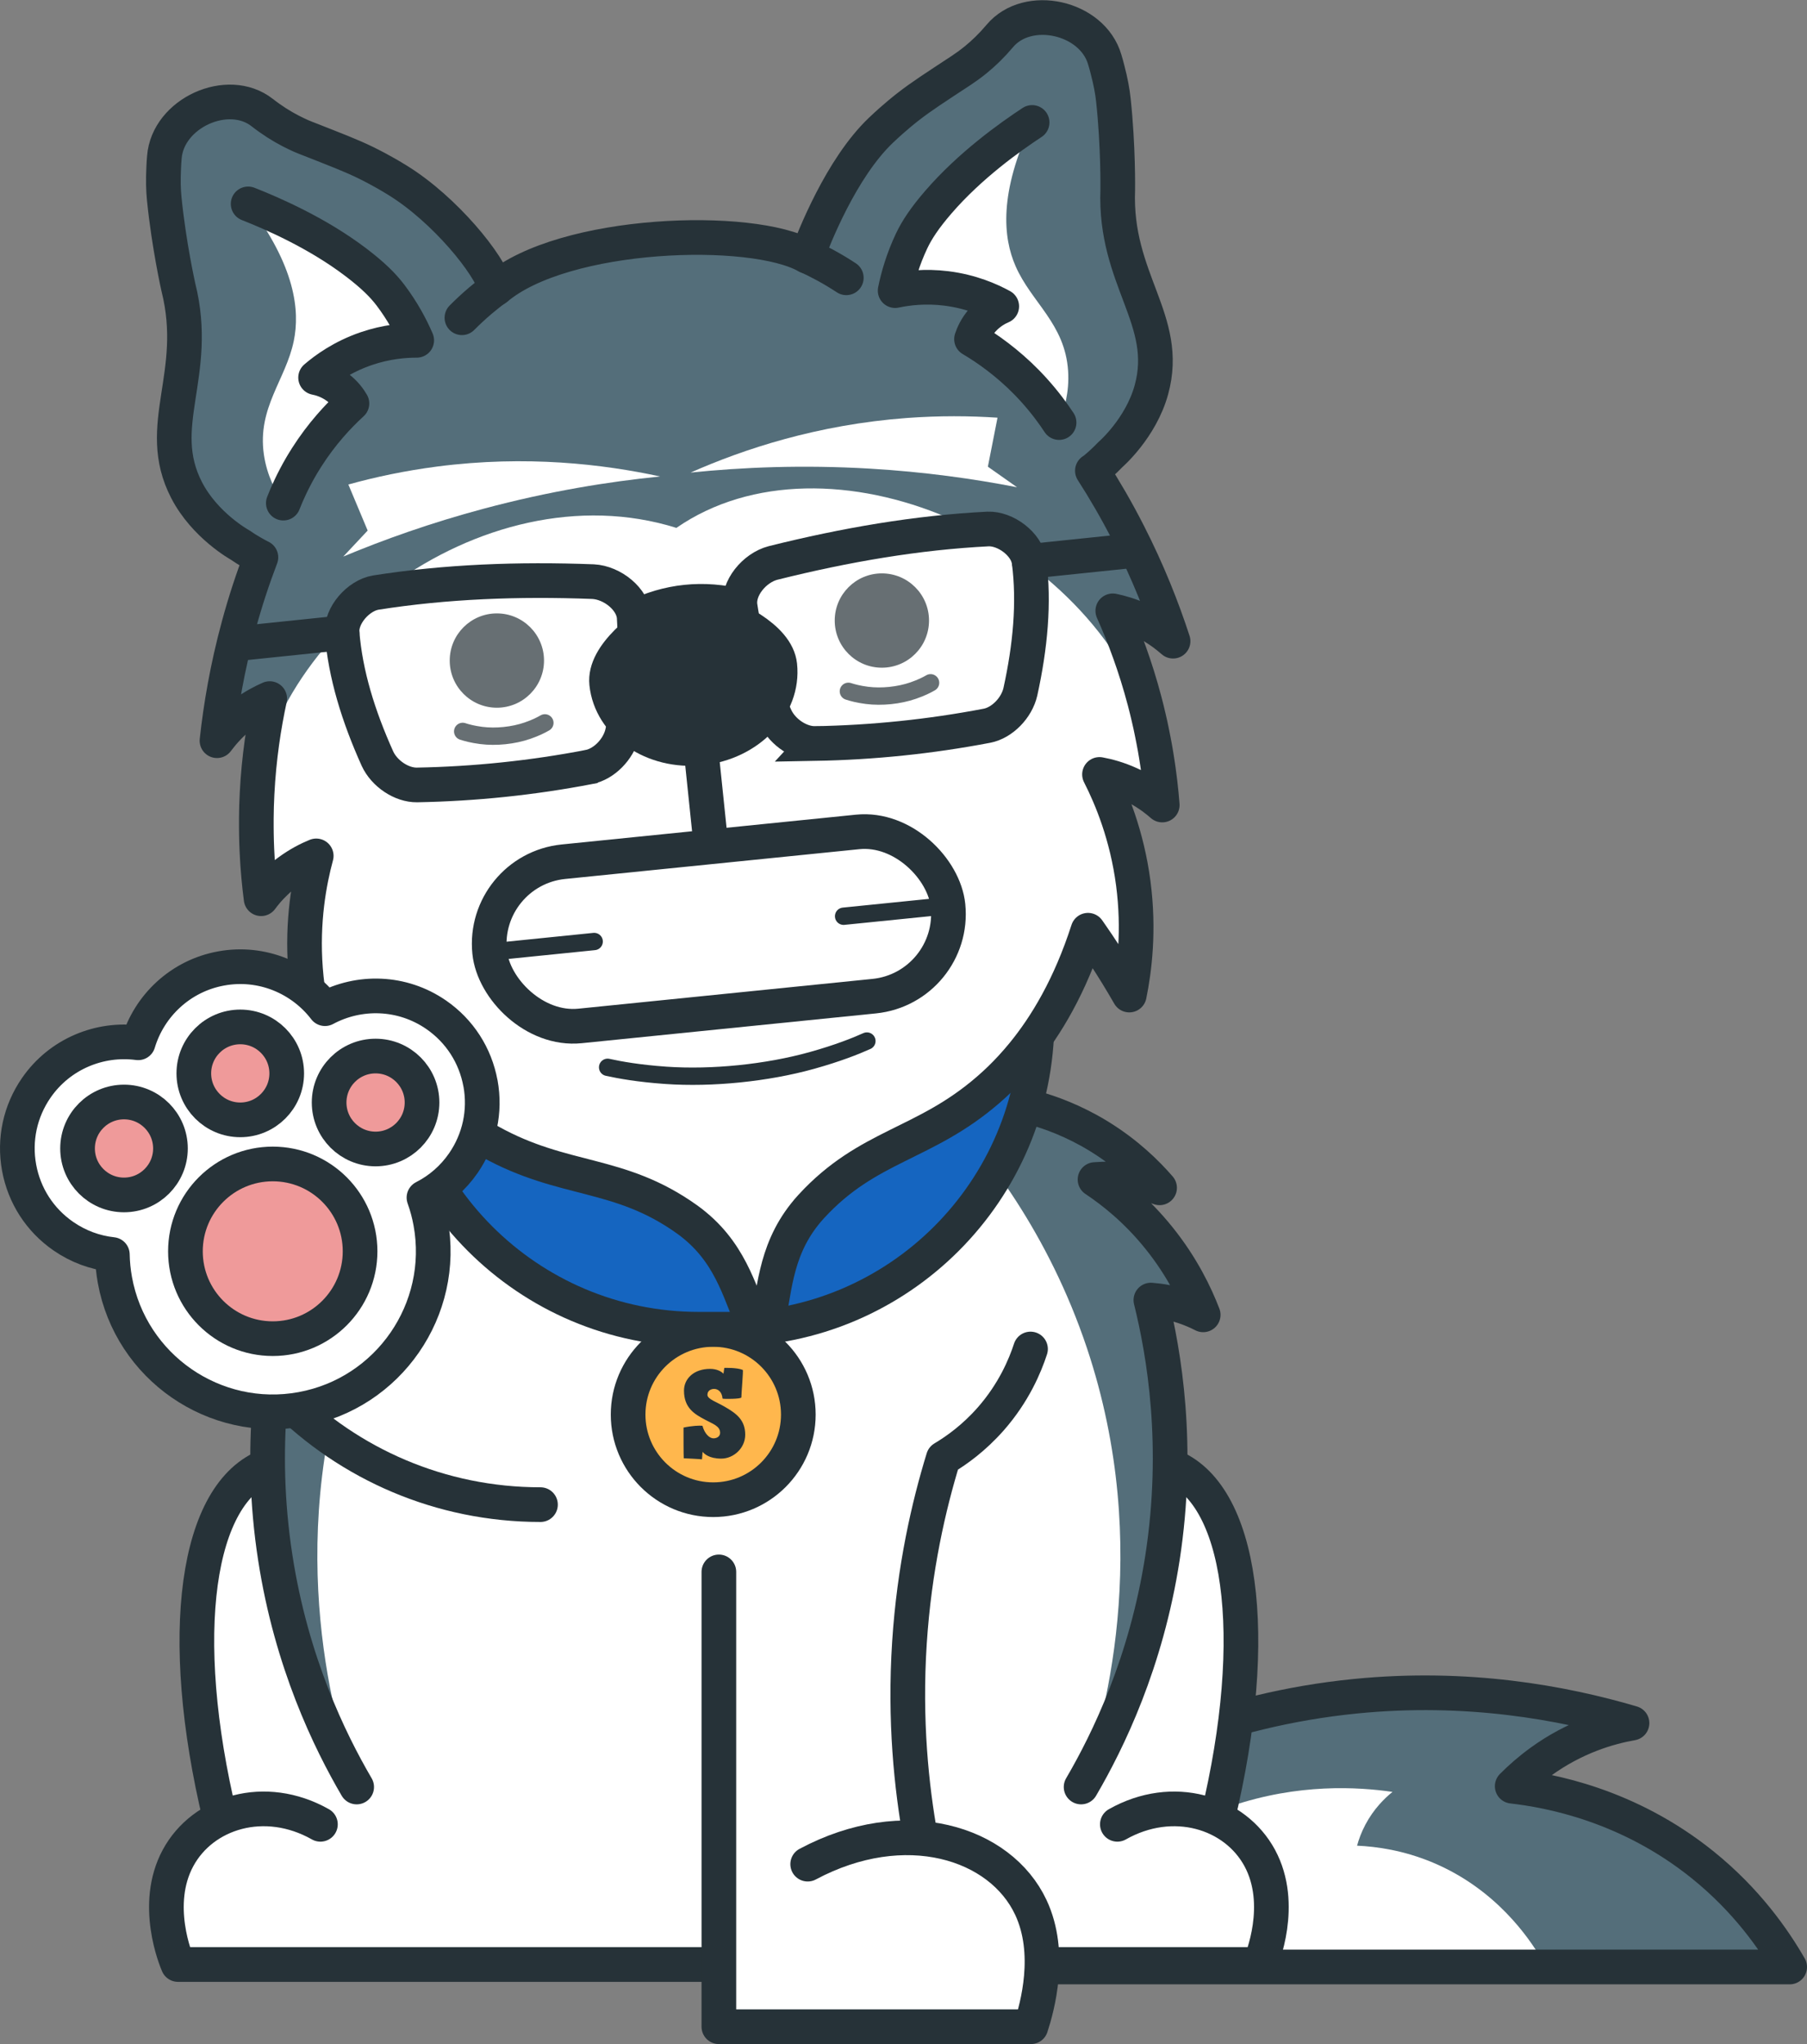 <?xml version="1.0" encoding="UTF-8"?><svg xmlns="http://www.w3.org/2000/svg" width="521.26" height="589.46" viewBox="0 0 521.26 589.46"><rect x="0" y="0" width="521.26" height="589.46" fill="#808080" stroke="none"/><g id="Tail"><path d="m516.26,567.22H242.52c19.02-20.36,71.05-70.4,148.51-78.08,32.17-3.19,59.65,1.82,79.75,7.75-6.86,1.21-16.49,4.03-26.29,11.12-3.17,2.3-5.92,4.72-8.27,7.08,10.52,1.2,33.38,5.31,54.94,22.68,12.69,10.22,20.52,21.48,25.1,29.45Z" fill="#546e7a"/><path d="m444.57,564.77c-3.79.84-7.73,1.66-11.81,2.45h-133.23c6.64-11.29,23.74-35.57,55.58-46.37,19.43-6.6,36.63-5.55,46.58-4.11-2.24,1.81-5.4,4.86-7.83,9.46-1.16,2.2-1.91,4.28-2.39,6.05,5.63.25,13.38,1.32,21.83,4.86,18.23,7.64,27.76,21.76,31.27,27.66Z" fill="#fff"/><path d="m516.26,567.23H242.52c19.02-20.37,71.05-70.4,148.51-78.08,32.17-3.19,59.65,1.83,79.75,7.75-6.86,1.21-16.49,4.03-26.29,11.12-3.18,2.3-5.92,4.72-8.27,7.08,10.52,1.2,33.38,5.31,54.94,22.68,12.69,10.22,20.52,21.48,25.1,29.46Z" fill="none" stroke="#263238" stroke-linecap="round" stroke-linejoin="round" stroke-width="10"/></g><g id="Body"><path d="m350,529.31c13.91-53.7,9.13-96.13-10.57-105.82-3.91-1.92-9.78-3.23-18.62-1.02H93.94c-8.84-2.21-14.71-.9-18.62,1.02-19.69,9.69-24.47,52.12-10.57,105.82" fill="#fff" stroke="#263238" stroke-linecap="round" stroke-linejoin="round" stroke-width="10"/><path d="m322.32,526.09c16.01-9.05,33.92-3.53,41.08,9.72,7.25,13.43.56,29.42,0,30.71H51.35c-.56-1.29-7.25-17.28,0-30.71,7.16-13.26,25.07-18.77,41.08-9.72" fill="#fff" stroke="#263238" stroke-linecap="round" stroke-linejoin="round" stroke-width="10"/><path d="m311.75,515.66c7.78-13.29,18.81-35.91,23.48-66.12,5-32.37.46-58.93-3.35-74.3,2.6.2,5.83.7,9.39,1.87,2.18.72,4.08,1.56,5.7,2.39-2.21-5.74-6.06-13.84-12.75-22.15-6.55-8.15-13.43-13.53-18.45-16.87,2.77-.22,6.26-.24,10.23.34,3.27.48,6.09,1.25,8.39,2.05-3.66-4.23-9.36-9.86-17.44-14.83-7.34-4.51-14.2-6.96-19.29-8.35H116.87c-5.08,1.39-11.94,3.84-19.29,8.35-8.09,4.97-13.78,10.59-17.44,14.83,2.3-.79,5.12-1.57,8.39-2.05,3.97-.58,7.46-.56,10.23-.34-5.02,3.34-11.9,8.72-18.45,16.87-6.69,8.32-10.53,16.41-12.75,22.15,1.62-.83,3.52-1.67,5.7-2.39,3.56-1.17,6.79-1.68,9.39-1.87-3.81,15.36-8.36,41.93-3.35,74.3,4.67,30.21,15.7,52.82,23.48,66.12" fill="#fff"/><path d="m102.9,515.33c-3.89-6.64-8.6-15.63-12.91-26.71-4.32-11.1-8.23-24.3-10.57-39.41-2.5-16.18-2.61-30.91-1.62-43.52.98-12.61,3.08-23.09,4.97-30.78-1.29.1-2.75.27-4.33.57-1.58.31-3.28.72-5.06,1.31-1.08.36-2.1.75-3.05,1.15-.95.41-1.83.83-2.65,1.24,1.11-2.87,2.62-6.33,4.7-10.11,2.07-3.78,4.7-7.88,8.05-12.04,3.27-4.08,6.63-7.46,9.79-10.24,3.17-2.78,6.14-4.96,8.65-6.63-1.39-.11-2.95-.17-4.67-.12-1.72.03-3.58.17-5.56.47-1.64.24-3.16.56-4.55.91-1.4.35-2.68.74-3.83,1.14,1.83-2.11,4.17-4.58,7.06-7.13,2.88-2.56,6.34-5.21,10.38-7.69,3.67-2.26,7.22-4,10.49-5.35,3.26-1.35,6.25-2.32,8.79-3.01h25.64c-12.32,13.26-30.33,36.27-41.41,69.36-19.48,58.22-4.51,108.85,1.68,126.6Z" fill="#546e7a"/><path d="m311.85,515.33c3.89-6.64,8.6-15.63,12.91-26.71,4.32-11.1,8.23-24.3,10.57-39.41,2.5-16.18,2.61-30.91,1.62-43.52-.98-12.61-3.08-23.09-4.97-30.78,1.29.1,2.75.27,4.33.57,1.58.31,3.28.72,5.06,1.31,1.08.36,2.1.75,3.05,1.15.95.41,1.83.83,2.65,1.24-1.11-2.87-2.62-6.33-4.7-10.11-2.07-3.78-4.7-7.88-8.05-12.04-3.27-4.08-6.63-7.46-9.79-10.24-3.17-2.78-6.14-4.96-8.65-6.63,1.39-.11,2.95-.17,4.67-.12,1.72.03,3.58.17,5.56.47,1.64.24,3.16.56,4.55.91,1.4.35,2.68.74,3.83,1.14-1.83-2.11-4.17-4.58-7.06-7.13-2.88-2.56-6.34-5.21-10.38-7.69-3.67-2.26-7.22-4-10.49-5.35-3.26-1.35-6.25-2.32-8.79-3.01h-25.64c12.32,13.26,30.33,36.27,41.41,69.36,19.48,58.22,4.51,108.85-1.68,126.6Z" fill="#546e7a"/><path d="m311.86,515.33c7.78-13.29,18.81-35.91,23.48-66.12,5-32.37.46-58.93-3.35-74.3,2.6.2,5.83.7,9.39,1.87,2.18.72,4.08,1.56,5.7,2.39-2.21-5.74-6.06-13.84-12.75-22.15-6.55-8.15-13.43-13.53-18.45-16.87,2.77-.22,6.26-.24,10.23.34,3.27.48,6.09,1.25,8.39,2.05-3.66-4.23-9.36-9.86-17.44-14.83-7.34-4.51-14.2-6.96-19.29-8.35H116.98c-5.08,1.39-11.94,3.84-19.29,8.35-8.09,4.97-13.78,10.59-17.44,14.83,2.3-.79,5.12-1.57,8.39-2.05,3.97-.58,7.46-.56,10.23-.34-5.02,3.34-11.9,8.72-18.45,16.87-6.69,8.32-10.53,16.41-12.75,22.15,1.62-.83,3.52-1.67,5.7-2.39,3.56-1.17,6.79-1.68,9.39-1.87-3.81,15.36-8.36,41.93-3.35,74.3,4.67,30.21,15.7,52.82,23.48,66.12" fill="none" stroke="#263238" stroke-linecap="round" stroke-linejoin="round" stroke-width="10"/><path d="m297.27,389.02c-1.58,4.84-4.8,12.57-11.47,20.16-4.85,5.51-9.9,9.11-13.69,11.36-4.2,13.67-8.37,31.71-9.76,53.15-1.46,22.51.59,41.76,3.21,56.27" fill="none" stroke="#263238" stroke-linecap="round" stroke-linejoin="round" stroke-width="10"/><path d="m207.37,453.3v131.16h90.01c1.85-5.66,6.17-21.2,0-34.38-8.79-18.79-36.37-27.45-64.39-12.5" fill="#fff" stroke="#263238" stroke-linecap="round" stroke-linejoin="round" stroke-width="10"/></g><g id="Collar"><circle cx="205.74" cy="407.93" r="24.55" fill="#ffb74d" stroke="#263238" stroke-linecap="round" stroke-linejoin="round" stroke-width="10"/><path d="m112.34,294.17h186.81c0,49.2-39.95,89.15-89.15,89.15h-8.51c-49.2,0-89.15-39.95-89.15-89.15h0Z" fill="#1565c0" stroke="#263238" stroke-linecap="round" stroke-linejoin="round" stroke-width="10"/><path d="m208.95,394.47s3.62-.14,5.33.59c.17.07-.42,6.79-.42,7.91,0,.52-5.43.49-5.43.35-.17-2.02-1.36-2.79-2.44-2.79-.63,0-1.92.31-1.92,1.71,0,1.25,2.61,2.02,5.19,3.55,3.1,1.81,5.71,3.66,5.71,7.94,0,3.94-3.41,6.9-6.9,6.9s-4.88-1.36-5.4-1.95c-.07.77-.14,2.16-.17,2.16-.17-.07-5.26-.31-5.26-.31-.07-.77-.07-7.04-.07-8.85,2.37-.52,4.77-.63,5.47-.52.63,2.37,2.06,3.62,3.17,3.62,1.01,0,1.92-.56,1.92-1.6,0-1.99-2.23-2.61-4.32-3.76-3.1-1.64-6.1-3.41-6.1-8.4,0-3.45,2.86-6.27,7.52-6.27,2.02,0,3.27.77,3.87,1.39l.24-1.67Z" fill="#263238"/></g><g id="Head"><path d="m314,135.86s0,.01,0,.01c3.46,5.38,6.96,11.36,10.32,17.95,5.73,11.19,9.88,21.77,12.95,31.19-.4-.35-.83-.72-1.31-1.1-.46-.38-.98-.78-1.52-1.18-1.82-1.33-4.03-2.72-6.67-3.91-2.94-1.32-5.66-2.1-7.89-2.56h0c3.24,7.25,6.54,15.98,9.2,26.09h0c.2.79.4,1.58.6,2.35.19.77.38,1.54.55,2.31.18.77.35,1.52.52,2.27.19.85.37,1.69.52,2.52.14.65.27,1.3.38,1.93.15.73.28,1.46.41,2.18.13.72.25,1.43.36,2.13s.23,1.4.33,2.1c.1.68.2,1.37.3,2.04.09.68.18,1.36.26,2.02.08.58.15,1.16.22,1.73.26,2.2.46,4.32.62,6.33-.19-.16-.39-.33-.6-.51-.17-.15-.35-.31-.55-.46-.94-.78-2.03-1.59-3.28-2.39-.25-.18-.51-.34-.78-.5-1.25-.77-2.63-1.52-4.15-2.2-3.31-1.51-6.34-2.32-8.74-2.76h0c3.46,6.79,7.92,17.53,9.74,31.38,1.78,13.58.35,24.88-1.15,32.24-2.17-3.78-4.54-7.67-7.14-11.64-1.3-2.01-2.61-3.95-3.92-5.83-.27-.41-.56-.81-.85-1.22-5.22,16.18-12.12,27.6-18.79,35.73-2.22,2.71-4.42,5.06-6.51,7.1-1.21,1.16-2.36,2.22-3.49,3.19-18.49,16.02-34.66,15.82-51.02,33.62-.69.74-1.33,1.5-1.92,2.25-8.97,11.27-8.62,23.21-11.02,32.6-.06.25-.16.48-.28.68-.07.1-.14.2-.21.28,0,0-.01,0,0,.01-.07.08-.15.17-.25.24-.17.16-.38.29-.6.38-.02,0-.03.01-.05.02s-.03,0-.05,0c-.24-.05-.47-.13-.67-.25-.11-.05-.2-.12-.29-.18,0,0-.01,0-.01,0-.09-.07-.18-.15-.27-.23-.16-.17-.3-.38-.41-.61-4.28-8.69-6.39-20.46-17.49-29.64-.73-.62-1.51-1.22-2.34-1.81-19.67-14.06-35.45-10.54-56.84-22.42-1.3-.72-2.65-1.51-4.07-2.4-2.46-1.56-5.1-3.41-7.83-5.61-8.19-6.59-17.3-16.35-25.73-31.11-.2.46-.4.91-.58,1.37-.9,2.1-1.78,4.28-2.64,6.51-1.73,4.42-3.25,8.72-4.6,12.86-2.99-6.9-6.71-17.66-7.76-31.32-1.07-13.93,1.1-25.36,3.09-32.7h0c-2.26.92-5.05,2.33-7.99,4.49-1.35.98-2.55,2-3.61,3.01-.23.21-.45.43-.66.65-1.06,1.04-1.97,2.06-2.72,3.02-.16.19-.31.37-.44.56-.17.22-.33.43-.48.62-.26-2-.5-4.12-.7-6.32-.05-.57-.1-1.15-.14-1.73-.06-.67-.11-1.35-.16-2.03-.04-.68-.08-1.37-.12-2.06-.04-.7-.08-1.41-.11-2.12s-.06-1.43-.08-2.16c-.03-.73-.04-1.47-.05-2.22-.02-.64-.03-1.3-.02-1.97-.02-.84-.02-1.7,0-2.57.01-.77.02-1.54.04-2.33,0-.79.04-1.57.07-2.37.03-.8.06-1.61.1-2.41h0c.53-10.45,1.97-19.67,3.65-27.42h0c-2.09.9-4.58,2.22-7.19,4.12-2.34,1.71-4.22,3.52-5.72,5.2-.45.5-.87,1-1.24,1.47-.39.47-.74.92-1.06,1.35,1.07-9.85,2.96-21.06,6.26-33.19,1.93-7.14,4.13-13.71,6.41-19.69,0,0,0,0-.01,0-1.57-.79-3.67-1.95-6.04-3.58,0,0-10.12-5.58-15.4-15.83-9.57-18.56,3.97-33.23-2.35-58.44,0,0-2.74-12.11-4.09-25.58-.25-2.47-.33-5.28-.15-8.99.04-.99.1-1.97.19-2.94.97-12.76,18.37-20.64,28.24-12.88,2.8,2.19,5.57,3.93,8.23,5.3.57.29,1.13.57,1.68.83.23.11.46.21.7.32.01,0,.03.02.04.03.22.1.44.2.66.29.16.06.31.13.45.19.13.05.25.1.37.15.14.06.27.11.41.17.13.05.24.1.37.14,8.38,3.3,12.81,4.97,17.25,7.16h.01s.02.02.03.03c2.79,1.67,5.77,3.35,8.95,4.97,6.76,4.19,13.36,10.24,18.51,16.11,5.15,5.87,8.84,11.56,9.78,15.04,19.51-16.57,73.82-18.36,89.72-9.32,1.93-5.15,9.78-25.33,21.28-36.3,4.18-3.99,7.78-6.74,7.78-6.74,3.9-3.05,7.89-5.6,15.41-10.55,1.35-.89,2.74-1.9,4.15-3.04,2.33-1.89,4.68-4.16,6.97-6.88,8.07-9.63,26.72-5.49,30.28,6.8.29.94.55,1.88.79,2.84.94,3.59,1.44,6.37,1.7,8.83,1.45,13.46,1.26,25.88,1.26,25.88-1,25.97,15.26,37.54,9.71,57.68-3.06,11.12-11.81,18.66-11.81,18.66-1.99,2.08-3.8,3.64-5.18,4.74Z" fill="#546e7a"/><path d="m335.92,227.66l-.47,3.93-.05.45c-1.3-1.15-3-2.48-5.11-3.78-1.25-.77-2.63-1.52-4.15-2.2-3.31-1.51-6.34-2.32-8.74-2.76,3.46,6.78,7.92,17.52,9.74,31.38,1.78,13.58.35,24.88-1.16,32.24-2.17-3.78-4.54-7.67-7.14-11.64-1.3-2.01-2.61-3.95-3.92-5.83-.27-.41-.56-.82-.85-1.23-7.94,24.65-19.81,38.27-28.79,46.03-18.49,16.02-34.66,15.82-51.02,33.62-10.95,11.9-10.38,24.84-12.94,34.85-.03.11-.07.23-.11.33,0,.02-.02.04-.02.05-.04.09-.1.19-.15.29-.04.06-.09.13-.14.2-.02.03-.04.05-.07.09-.04.05-.09.11-.15.15-.04.05-.1.1-.16.15-.05.06-.12.1-.19.13-.11.08-.24.16-.36.21-.09.04-.17.08-.27.1-.14.05-.29.08-.44.1-.63.07-1.24-.11-1.71-.48-.1-.08-.19-.15-.28-.24-.17-.17-.31-.37-.41-.6-4.56-9.28-6.66-22.05-19.83-31.45-19.67-14.06-35.45-10.54-56.84-22.42-10.38-5.75-24.79-16.64-37.63-39.13-.2.46-.4.92-.58,1.38-.9,2.1-1.78,4.28-2.64,6.51-1.73,4.42-3.25,8.72-4.6,12.86-2.99-6.9-6.71-17.66-7.76-31.32-1.07-13.94,1.09-25.37,3.09-32.71-2.26.93-5.05,2.34-7.99,4.5-1.35.98-2.55,2-3.61,3.01-1.79,1.7-3.19,3.36-4.23,4.75l-.13-.39-1.28-3.78c-.59-5.65-.14-11.18-.06-16.64.82-53.66,66.17-103.71,122.35-86.14,43.24-29.92,119.76,2.31,137.48,59.41,1.61,5.15,2.73,10.5,3.3,16.03Z" fill="#fff"/><path d="m204.7,240.03c-2.58-24.83-3.61-34.71-6.19-59.54" fill="none" stroke="#263238" stroke-linecap="round" stroke-linejoin="round" stroke-width="10"/><path d="m157.18,208.46c-1.04.61-2.66,1.43-4.95,2.22-.03,0-.05.02-.08.03-4.06,1.4-9.05,1.92-13.3,1.38-.03,0-.05,0-.08-.01-2.4-.31-4.15-.78-5.3-1.16" fill="none" stroke="#263238" stroke-linecap="round" stroke-linejoin="round" stroke-width="5"/><path d="m268.44,196.9c-1.04.61-2.66,1.43-4.95,2.22-.03,0-.05.02-.08.03-4.06,1.4-9.05,1.92-13.3,1.38-.03,0-.05,0-.08-.01-2.4-.31-4.15-.78-5.3-1.16" fill="none" stroke="#263238" stroke-linecap="round" stroke-linejoin="round" stroke-width="5"/><path d="m143.06,83.15c-1.46,1.08-2.98,2.27-4.53,3.59-1.95,1.66-3.71,3.31-5.28,4.89" fill="none" stroke="#263238" stroke-linecap="round" stroke-linejoin="round" stroke-width="10"/><path d="m232.78,73.83c1.65.76,3.38,1.61,5.17,2.58,2.25,1.22,4.31,2.47,6.18,3.7" fill="none" stroke="#263238" stroke-linecap="round" stroke-linejoin="round" stroke-width="10"/><path d="m71.58,58.8c7.06,2.78,20.05,8.43,31.21,16.94,4.75,3.62,7.69,6.52,9.86,9.39,3.47,4.59,5.87,9.09,7.56,13.01-3.49,0-8.7.39-14.62,2.42-6.89,2.37-11.74,5.92-14.55,8.33,1.34.26,3.75.91,6.2,2.7,2.31,1.68,3.61,3.6,4.28,4.76-3.94,3.61-8.71,8.71-13.06,15.54-.53.84-1.04,1.67-1.52,2.48-2.27,3.87-3.95,7.52-5.21,10.72-2.1-3.09-4.74-7.89-5.62-14.08-1.9-13.48,6.31-21.45,8.63-32.66,1.81-8.74.49-21.57-13.18-39.56Z" fill="#fff"/><path d="m71.58,58.8c7.06,2.78,20.05,8.43,31.21,16.94,4.75,3.62,7.69,6.52,9.86,9.39,3.47,4.59,5.87,9.09,7.56,13.01-3.49,0-8.7.39-14.62,2.42-6.89,2.37-11.74,5.92-14.55,8.33,1.34.26,3.75.91,6.2,2.7,2.31,1.68,3.61,3.6,4.28,4.76-3.94,3.61-8.71,8.71-13.06,15.54-.78,1.22-1.52,2.48-1.52,2.48-2.5,4.28-4.16,8.04-5.21,10.72" fill="none" stroke="#263238" stroke-linecap="round" stroke-linejoin="round" stroke-width="10"/><path d="m297.73,35.31c-6.34,4.17-17.89,12.37-27.06,23-3.9,4.52-6.18,7.96-7.72,11.22-2.45,5.2-3.88,10.1-4.73,14.28,3.41-.72,8.59-1.4,14.8-.63,7.23.9,12.71,3.38,15.95,5.16-1.25.53-3.48,1.67-5.51,3.92-1.91,2.11-2.79,4.27-3.21,5.54,4.59,2.72,10.31,6.74,15.97,12.52.69.71,1.36,1.42,1.99,2.12,3.02,3.32,5.41,6.55,7.3,9.42,1.42-3.46,3.02-8.7,2.6-14.94-.91-13.58-10.58-19.69-15.16-30.19-3.57-8.18-4.91-21.01,4.76-41.42Z" fill="#fff"/><path d="m297.73,35.31c-6.34,4.17-17.89,12.37-27.06,23-3.9,4.52-6.18,7.96-7.72,11.22-2.45,5.2-3.88,10.1-4.73,14.28,3.41-.72,8.6-1.41,14.8-.63,7.23.91,12.71,3.38,15.95,5.16-1.25.53-3.48,1.67-5.51,3.92-1.91,2.12-2.79,4.27-3.21,5.54,4.59,2.72,10.31,6.74,15.97,12.52,1.02,1.04,1.99,2.12,1.99,2.12,3.33,3.68,5.72,7.01,7.3,9.42" fill="none" stroke="#263238" stroke-linecap="round" stroke-linejoin="round" stroke-width="10"/><path d="m315.12,135.75s0,.01,0,.01c3.46,5.38,6.96,11.36,10.32,17.95,5.73,11.19,9.88,21.77,12.95,31.19-.4-.35-.83-.72-1.31-1.1-.46-.38-.98-.78-1.52-1.18-1.82-1.33-4.03-2.72-6.67-3.91-2.94-1.32-5.66-2.1-7.89-2.56h0c3.24,7.25,6.54,15.98,9.2,26.09h0c.2.79.4,1.58.6,2.35.19.77.38,1.54.55,2.31.18.77.35,1.52.52,2.27.19.85.37,1.69.52,2.52.14.65.27,1.3.38,1.93.15.73.28,1.46.41,2.18.13.72.25,1.43.36,2.13s.23,1.4.33,2.1c.1.68.2,1.37.3,2.04.09.68.18,1.36.26,2.02.08.58.15,1.16.22,1.73.26,2.2.46,4.32.62,6.33-.19-.16-.39-.33-.6-.51-.17-.15-.35-.31-.55-.46-.94-.78-2.03-1.59-3.28-2.39-.25-.18-.51-.34-.78-.5-1.25-.77-2.63-1.52-4.15-2.2-3.31-1.51-6.34-2.32-8.74-2.76h0c3.46,6.79,7.92,17.53,9.74,31.38,1.78,13.58.35,24.88-1.15,32.24-2.17-3.78-4.54-7.67-7.14-11.64-1.3-2.01-2.61-3.95-3.92-5.83-.27-.41-.56-.81-.85-1.22-5.22,16.18-12.12,27.6-18.79,35.73-2.22,2.71-4.42,5.06-6.51,7.1-1.21,1.16-2.36,2.22-3.49,3.19-18.49,16.02-34.66,15.82-51.02,33.62-.69.74-1.33,1.5-1.92,2.25-8.97,11.27-8.62,23.21-11.02,32.6-.06.25-.16.48-.28.68-.07.1-.14.2-.21.28,0,0-.01,0,0,.01-.07.08-.15.17-.25.24-.17.16-.38.29-.6.38-.02,0-.03.01-.05.02s-.03,0-.05,0c-.24-.05-.47-.13-.67-.25-.11-.05-.2-.12-.29-.18,0,0-.01,0-.01,0-.09-.07-.18-.15-.27-.23-.16-.17-.3-.38-.41-.61-4.28-8.69-6.39-20.46-17.49-29.64-.73-.62-1.51-1.22-2.34-1.81-19.67-14.06-35.45-10.54-56.84-22.42-1.3-.72-2.65-1.51-4.07-2.4-2.46-1.56-5.1-3.41-7.83-5.61-8.19-6.59-17.3-16.35-25.73-31.11-.2.46-.4.91-.58,1.37-.9,2.1-1.78,4.28-2.64,6.51-1.73,4.42-3.25,8.72-4.6,12.86-2.99-6.9-6.71-17.66-7.76-31.32-1.07-13.93,1.1-25.36,3.09-32.7h0c-2.26.92-5.05,2.33-7.99,4.49-1.35.98-2.55,2-3.61,3.01-.23.21-.45.43-.66.65-1.06,1.04-1.97,2.06-2.72,3.02-.16.19-.31.37-.44.56-.17.22-.33.43-.48.62-.26-2-.5-4.12-.7-6.32-.05-.57-.1-1.15-.14-1.73-.06-.67-.11-1.35-.16-2.03-.04-.68-.08-1.37-.12-2.06-.04-.7-.08-1.41-.11-2.12s-.06-1.43-.08-2.16c-.03-.73-.04-1.47-.05-2.22-.02-.64-.03-1.3-.02-1.97-.02-.84-.02-1.7,0-2.57.01-.77.02-1.54.04-2.33,0-.79.04-1.57.07-2.37.03-.8.06-1.61.1-2.41h0c.53-10.45,1.97-19.67,3.65-27.42h0c-2.09.9-4.58,2.22-7.19,4.12-2.34,1.71-4.22,3.52-5.72,5.2-.45.5-.87,1-1.24,1.47-.39.47-.74.92-1.06,1.35,1.07-9.85,2.96-21.06,6.26-33.19,1.93-7.14,4.13-13.71,6.41-19.69,0,0,0,0-.01,0-1.57-.79-3.67-1.95-6.04-3.58,0,0-10.12-5.58-15.4-15.83-9.57-18.56,3.97-33.23-2.35-58.44,0,0-2.74-12.11-4.09-25.58-.25-2.47-.33-5.28-.15-8.99.04-.99.1-1.97.19-2.94.97-12.76,18.37-20.64,28.24-12.88,2.8,2.19,5.57,3.93,8.23,5.3.57.29,1.13.57,1.68.83.23.11.46.21.7.32.01,0,.03.02.04.03.22.1.44.2.66.29.16.06.31.13.45.19.13.05.25.1.37.15.14.06.27.11.41.17.13.05.24.1.37.14,8.38,3.3,12.81,4.97,17.25,7.16h.01s.02.02.03.03c.47.22,4.34,2.11,8.95,4.97,6.76,4.19,13.36,10.24,18.51,16.11s8.84,11.56,9.78,15.04c19.51-16.57,73.82-18.36,89.72-9.32,1.93-5.15,9.78-25.33,21.28-36.3,4.18-3.99,7.78-6.74,7.78-6.74,3.9-3.05,7.89-5.6,15.41-10.55,1.35-.89,2.74-1.9,4.15-3.04,2.33-1.89,4.68-4.16,6.97-6.88,8.07-9.63,26.72-5.49,30.28,6.8.29.94.55,1.88.79,2.84.94,3.59,1.44,6.37,1.7,8.83,1.45,13.46,1.26,25.88,1.26,25.88-1,25.97,15.26,37.54,9.71,57.68-3.06,11.12-11.81,18.66-11.81,18.66-1.99,2.08-3.8,3.64-5.18,4.74Z" fill="none" stroke="#263238" stroke-linecap="round" stroke-linejoin="round" stroke-width="10"/><path d="m199.22,136.28c15.28-6.76,36.49-13.81,62.33-15.74,9.47-.7,18.26-.62,26.2-.09-.93,4.71-1.86,9.42-2.78,14.13,2.8,1.98,5.61,3.95,8.41,5.93-12.45-2.43-26.7-4.44-42.49-5.37-19.43-1.14-36.85-.39-51.67,1.14Z" fill="#fff"/><path d="m190.4,137.4c-16.33-3.54-38.52-6.19-64.23-2.87-9.42,1.22-18.01,3.06-25.68,5.19,1.86,4.43,3.71,8.85,5.57,13.28-2.35,2.5-4.7,5-7.04,7.5,11.7-4.88,25.26-9.73,40.54-13.81,18.8-5.03,36.01-7.8,50.84-9.28Z" fill="#fff"/><circle cx="143.33" cy="190.49" r="13.6" fill="#263238"/><circle cx="254.39" cy="178.95" r="13.6" fill="#263238"/><path d="m169.9,221.19c-16.39,3.14-32.93,4.86-49.62,5.17-4.41.06-9.39-3.23-11.4-7.59-5.49-12.2-9.25-24.28-10.2-36.29-.35-5.02,4.7-10.74,9.7-11.59,20.2-3.18,41.15-3.98,62.7-3.16,5.56.28,11.5,5.06,11.86,10.25.68,10.75-.52,21.03-3.45,33.55-1.13,4.63-5.29,8.81-9.58,9.65Z" fill="#fff" opacity=".3"/><path d="m235.12,214.42c16.69-.3,33.23-2.01,49.62-5.14,4.33-.85,8.52-5.09,9.6-9.77,2.87-13.07,4.06-25.67,2.52-37.62-.69-4.98-6.8-9.54-11.87-9.34-20.42,1.03-41.09,4.57-62.01,9.8-5.38,1.41-10.22,7.31-9.49,12.47,1.53,10.61,5.23,21.32,10.28,32.12,2.06,4.3,6.99,7.53,11.36,7.47Z" fill="#fff" opacity=".3"/><path d="m182.95,178.01c9.79-4.78,19.96-5.84,30.53-3.17" fill="none" stroke="#263238" stroke-miterlimit="10" stroke-width="10"/><path d="m169.9,221.19c-16.39,3.14-32.93,4.86-49.62,5.17-4.41.06-9.39-3.23-11.4-7.59-5.49-12.2-9.25-24.28-10.2-36.29-.35-5.02,4.7-10.74,9.7-11.59,20.2-3.18,41.15-3.98,62.7-3.16,5.56.28,11.5,5.06,11.86,10.25.68,10.75-.52,21.03-3.45,33.55-1.13,4.63-5.29,8.81-9.58,9.65Z" fill="none" stroke="#263238" stroke-miterlimit="10" stroke-width="10"/><path d="m235.12,214.42c16.69-.3,33.23-2.01,49.62-5.14,4.33-.85,8.52-5.09,9.6-9.77,2.87-13.07,4.06-25.67,2.52-37.62-.69-4.98-6.8-9.54-11.87-9.34-20.42,1.03-41.09,4.57-62.01,9.8-5.38,1.41-10.22,7.31-9.49,12.47,1.53,10.61,5.23,21.32,10.28,32.12,2.06,4.3,6.99,7.53,11.36,7.47Z" fill="none" stroke="#263238" stroke-miterlimit="10" stroke-width="10"/><line x1="98.68" y1="182.48" x2="69.4" y2="185.52" fill="none" stroke="#263238" stroke-linecap="round" stroke-linejoin="round" stroke-width="10"/><line x1="326.15" y1="158.85" x2="296.87" y2="161.89" fill="none" stroke="#263238" stroke-linecap="round" stroke-linejoin="round" stroke-width="10"/><path d="m224.95,191.89c1.22,11.71-8.98,22.36-22.77,23.8-13.79,1.43-25.96-6.9-27.18-18.61-.85-8.21,10.69-16.61,17.66-20.89,3.22-1.98,7.15-2.38,10.71-1.11,7.7,2.76,20.73,8.61,21.58,16.82Z" fill="#263238" stroke="#263238" stroke-linecap="round" stroke-linejoin="round" stroke-width="10"/><path d="m250.07,300.21c-3.34,1.5-8.5,3.54-15.76,5.57-.08.02-.16.05-.25.07-12.88,3.57-28.62,5.17-41.96,4.25-.08,0-.17-.01-.26-.02-7.52-.53-12.99-1.5-16.56-2.29" fill="none" stroke="#263238" stroke-linecap="round" stroke-linejoin="round" stroke-width="5"/><rect x="140.92" y="244.07" width="132.91" height="47.6" rx="23.8" ry="23.8" transform="translate(-25.94 22.26) rotate(-5.78)" fill="none" stroke="#263238" stroke-linecap="round" stroke-linejoin="round" stroke-width="10"/><line x1="141.26" y1="274.57" x2="171.4" y2="271.51" fill="none" stroke="#263238" stroke-linecap="round" stroke-linejoin="round" stroke-width="5"/><line x1="243.35" y1="264.22" x2="273.49" y2="261.17" fill="none" stroke="#263238" stroke-linecap="round" stroke-linejoin="round" stroke-width="5"/></g><g id="Paw"><path d="m155.91,433.9c-57.87,0-104.78-46.91-104.78-104.78" fill="#fff" stroke="#263238" stroke-linecap="round" stroke-linejoin="round" stroke-width="10"/><path d="m138.6,312.42c-1.48-8.08-6.01-15.11-12.77-19.78-9.82-6.79-22.23-7.05-32.08-1.76-6.8-8.88-18.22-13.75-29.96-11.6-11.74,2.14-20.71,10.73-23.93,21.44-11.09-1.47-22.6,3.17-29.39,12.98-4.67,6.76-6.43,14.93-4.96,23.01,1.48,8.08,6.01,15.11,12.77,19.78,4.27,2.95,9.11,4.74,14.13,5.28.05,2.44.29,4.91.74,7.39,4.58,25.11,28.74,41.81,53.85,37.22,25.11-4.58,41.81-28.74,37.22-53.85-.45-2.48-1.1-4.87-1.92-7.17,4.5-2.28,8.4-5.66,11.35-9.93,4.67-6.76,6.43-14.93,4.96-23.01Z" fill="#fff" stroke="#263238" stroke-linecap="round" stroke-linejoin="round" stroke-width="10"/><circle cx="78.68" cy="360.85" r="25.19" fill="#ef9a9a" stroke="#263238" stroke-linecap="round" stroke-linejoin="round" stroke-width="10"/><circle cx="69.31" cy="309.54" r="13.4" fill="#ef9a9a" stroke="#263238" stroke-linecap="round" stroke-linejoin="round" stroke-width="10"/><circle cx="35.77" cy="331.19" r="13.4" fill="#ef9a9a" stroke="#263238" stroke-linecap="round" stroke-linejoin="round" stroke-width="10"/><circle cx="108.34" cy="317.94" r="13.4" fill="#ef9a9a" stroke="#263238" stroke-linecap="round" stroke-linejoin="round" stroke-width="10"/></g></svg>